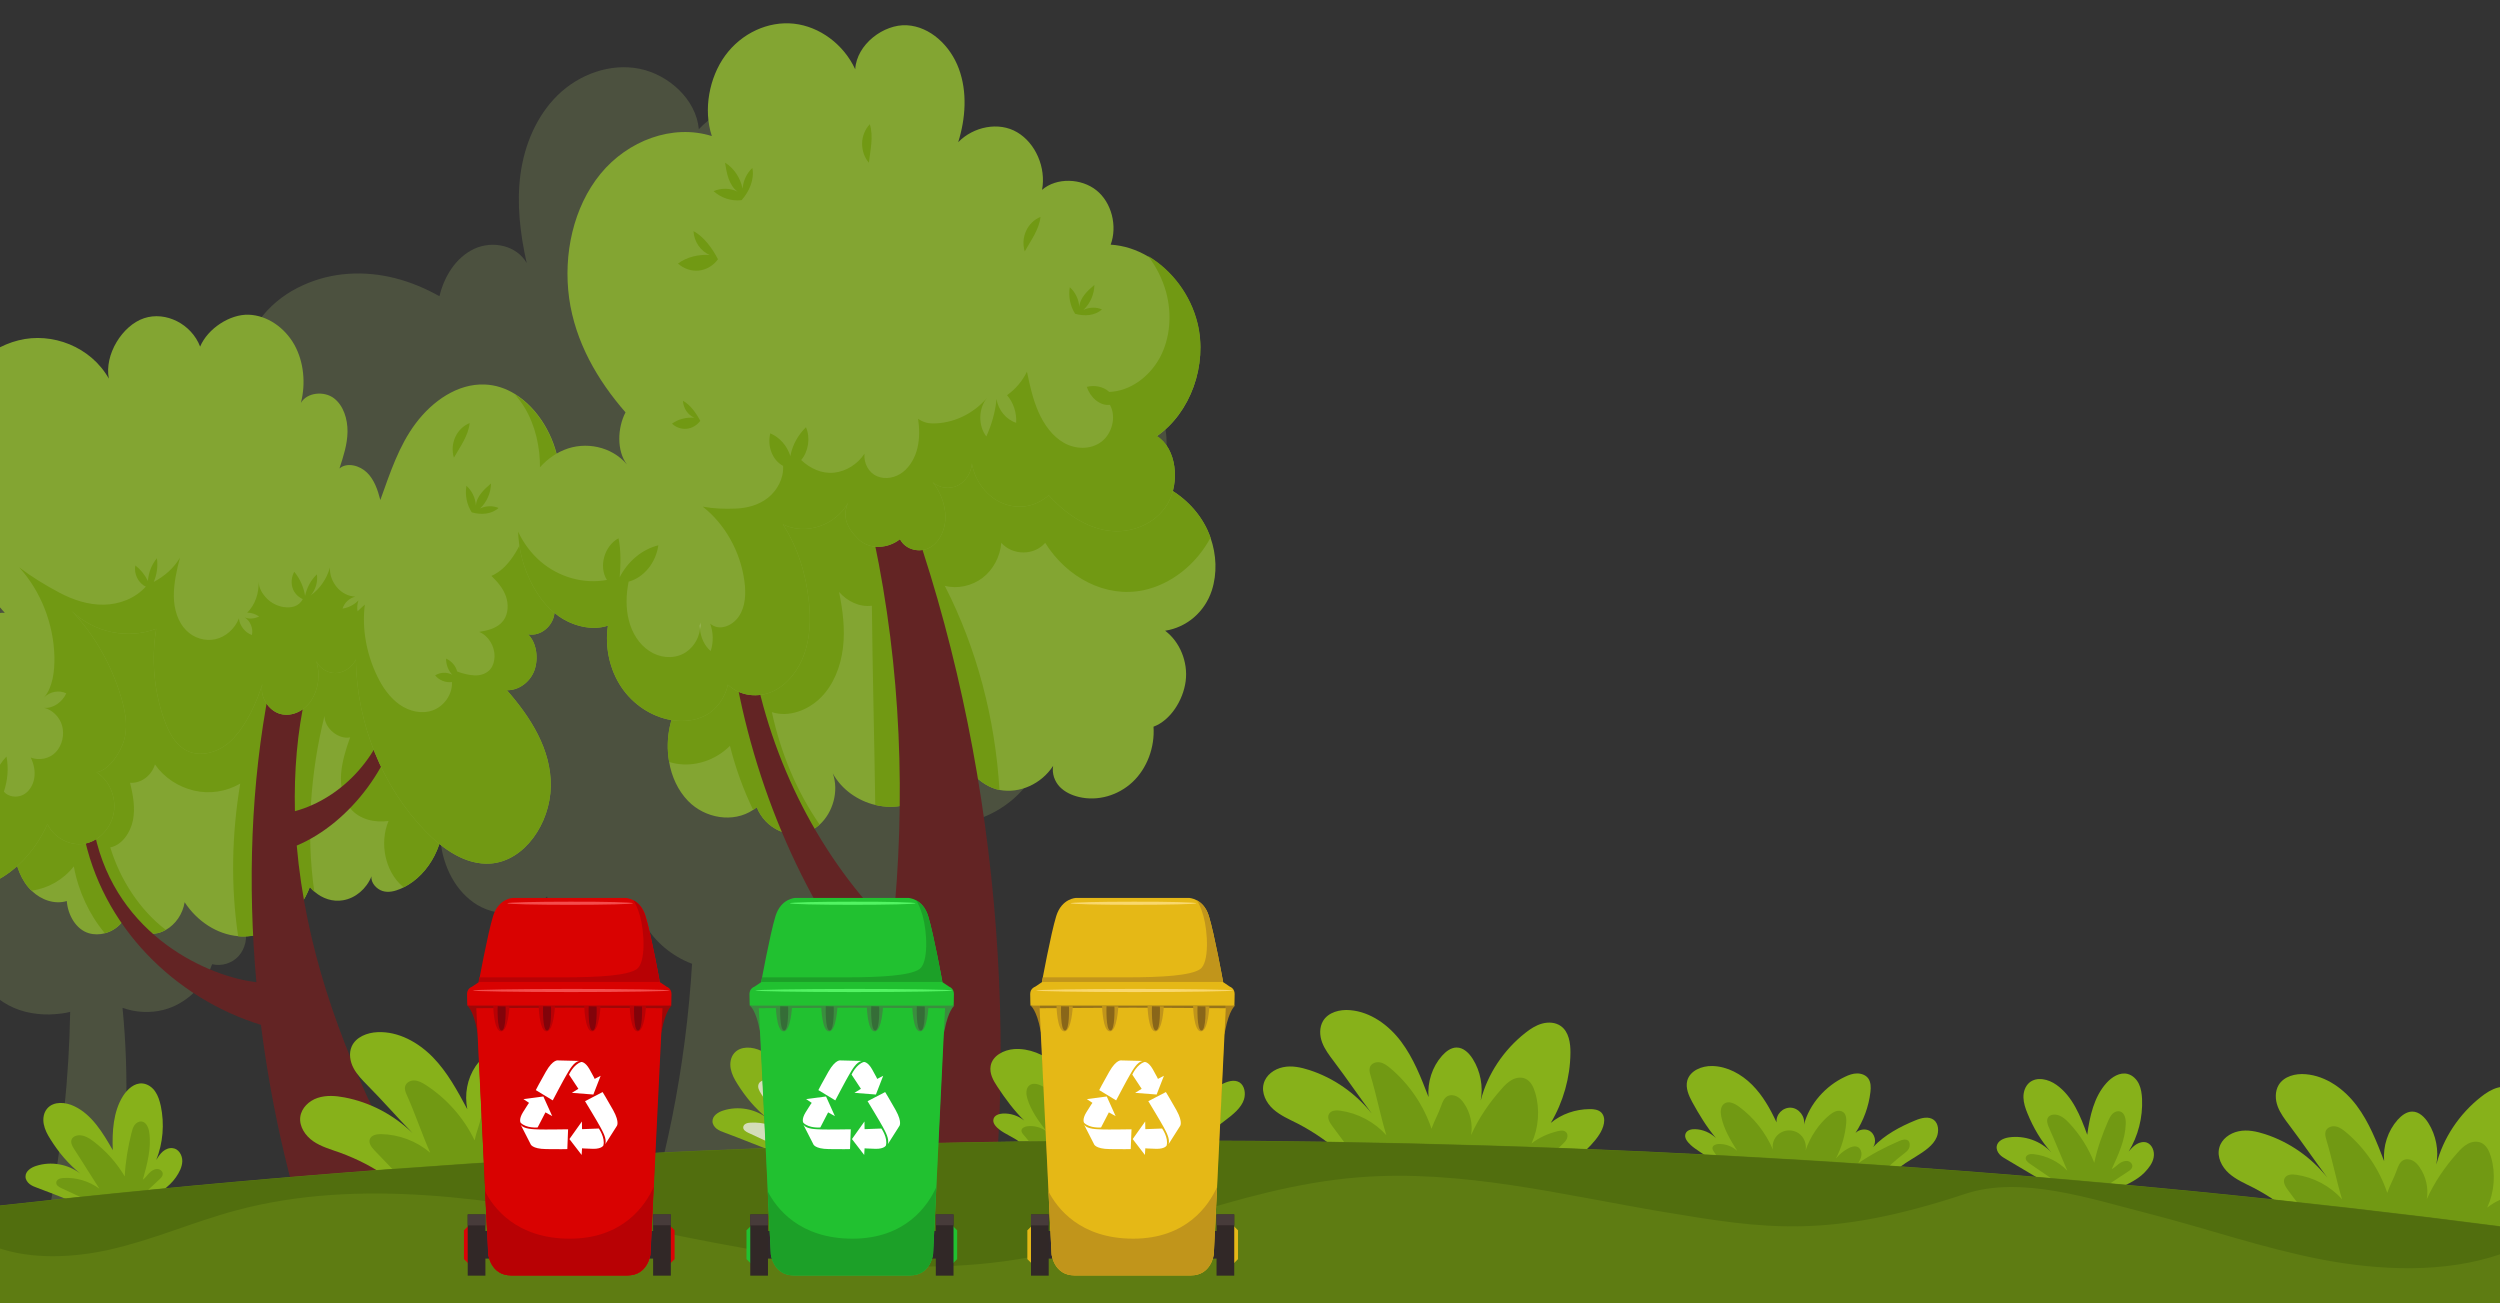 <?xml version="1.0" encoding="utf-8"?>
<!-- Generator: Adobe Illustrator 28.2.0, SVG Export Plug-In . SVG Version: 6.00 Build 0)  -->
<svg version="1.1" id="Layer_1" xmlns="http://www.w3.org/2000/svg" xmlns:xlink="http://www.w3.org/1999/xlink" x="0px" y="0px"
	 viewBox="0 0 1920 1000.9" style="enable-background:new 0 0 1920 1000.9;" xml:space="preserve">
<rect x="0" y="0" width="1920" height="1000.9" fill="#333333" stroke="none"/>
<style type="text/css">
	.st0{opacity:0.3;}
	.st1{fill:#86975C;}
	.st2{fill:#83A532;}
	.st3{fill:#719913;}
	.st4{fill:#632424;}
	.st5{fill:#D4DDBA;}
	.st6{fill:#87B11A;}
	.st7{fill:#5E7C12;}
	.st8{fill:#516E0E;}
	.st9{fill:#3A8E3E;}
	.st10{fill:#21C130;}
	.st11{fill:#30282B;}
	.st12{fill:#312827;}
	.st13{fill:#473B3A;}
	.st14{fill:#356D37;}
	.st15{fill:#1CA028;}
	.st16{fill:#53F463;}
	.st17{fill:#FFFFFF;}
	.st18{fill:#AD831A;}
	.st19{fill:#96731A;}
	.st20{fill:#E5B816;}
	.st21{fill:#C1951B;}
	.st22{fill:#896619;}
	.st23{fill:#F9D86E;}
	.st24{fill:#9E0707;}
	.st25{fill:#DA0306;}
	.st26{fill:#D90201;}
	.st27{fill:#B80104;}
	.st28{fill:#82030A;}
	.st29{fill:#F44D4D;}
</style>
<g class="st0">
	<path class="st1" d="M-211.2,553.4c-1.1,18.4,5.6,37.6,19.7,49.6c6.3,5.4,14.1,8.9,22.2,10.2c-1.5,10.6-0.5,21.5,3.4,31.5
		c1,2.5,2.1,4.8,3.3,7.1c8.4,14.9,23.2,25.5,40.1,29.6c0.9,16.2,10.9,31.6,25.3,39c14.4,7.4,33.1,7.7,46.9-0.9
		c6.1,10.1,21.2,15.4,32.3,11.3c-1.2,15.4,7.7,30.5,20.6,38.9c10.4,6.8,22.9,9.6,35.4,9.4c3-0.1,6.1-0.3,9.1-0.7
		c2.3-0.3,4.6-0.7,6.8-1.3c-0.9,50.6-6.2,101.1-15.7,150.8c16.6,1.7,33.4,4.2,49.9,6c9.9-52.5,11.2-106.3,6-159.9
		c10,3.6,21.1,4.2,31.4,1.6c17.3-4.4,31.6-18.3,37.4-35.1c7.3,1.8,15.4-0.7,20.4-6.3c5-5.6,7.2-14.4,4.5-21.4
		c14.7-6.5,26.1-19.8,30.7-35.1c1.3-4.2,2.1-8.6,2.3-13c0.4-9.5-1.8-19-6.2-27.5c3.6-4.2,6.4-9.2,8.3-14.7
		c24.2-8.2,42.1-32.5,42.7-58c0.2-10-2.2-20.2-6.6-29.6c-6.9-14.7-18.9-27.2-33.5-32.9c16.7-7.4,26.6-27.4,22.5-45.1
		c-4.1-17.7-21-31.6-39.2-30.9c10.7-25.5,2.3-57.7-19.5-74.7c-21.8-17-55.5-18.1-77.6-1.4c-11.9-7.2-29.4-3.2-36.6,8.7
		c-7-9.3-17.8-15.6-29.3-17.2c-11.6-1.5-22.2,1-31.4,8.1c-12.2-30.9-43.5-53.3-76.7-55.1c-33.2-1.8-66.7,17.2-82.1,46.6
		c-15.5,29.4-14.2,69.5,6.2,95.9c-11.9,0.4-23.9,2.3-34.6,7.6c-3.4,1.7-6.6,3.7-9.6,6.1c-6.3,5.1-11.4,11.8-13.9,19.5
		c-3.7,11.3-3.3,25,5.5,33C-202,517.5-210.1,535-211.2,553.4L-211.2,553.4z M147,578.9c2.5-0.7,4.8-1.5,6.8-2.6
		c-0.6,2.5-1,5-1.5,7.5C150.6,582.2,148.8,580.6,147,578.9L147,578.9z"/>
	<path class="st1" d="M280.4,514.3c-9.1-6.2-13.6-18.3-10.9-28.9c2.7-10.6,12.2-22.9,23.1-23.9c-33.5,2-65.9-17.1-85.5-44.3
		c-19.5-27.2-27.3-61.4-27.8-94.8c-0.5-28.4,4.6-58.3,22.7-80.2c8.2-10,18.8-17.8,30.6-23.1c10.9-5,22.8-8,34.8-8.8
		c24.9-1.7,48.3,5,70.1,17.2c3.6-15.2,12.6-29.8,26.7-36.4c14.1-6.6,32.6-2.6,40.3,10.9c-5-22.3-7.8-45.4-4.8-68
		c3-22.6,12.3-44.9,28.6-60.9c16.4-16,40.3-24.8,62.8-20.3c22.4,4.5,43.6,23.6,45.6,46.4c9.6-10,22.1-17.6,35.8-19.4
		c13.7-1.9,28.6,2.7,37.6,13.2c6.9,8.1,9.9,18.9,10.3,29.5c0.4,10.6-2,18.7-4.1,29.1c11.5-2.2,24,5.5,27.3,16.8
		c1.7,5.9,0.8,12.6-2,18.4c10.8-9.8,22.8-18.1,36.4-23.2c18.8-7,40.9-7.1,58.1,3.3c17.2,10.4,26.2,31.9,20.1,51
		c11.3-6.6,27.2-3.6,35.3,6.6c8.2,10.2,6.7,25.3-2.2,34.8c24.2-1.6,49.3,3.3,69.5,16.7c7.7,5.1,14.7,11.5,20.5,18.8
		c9.3,11.8,15.4,26,16.5,40.9c1.8,24.2-11.3,48.2-32.8,59.4c13.7,8,20.2,26.3,14.6,41.1c-5.6,14.8-19.9,23.6-35.4,20.5
		c7.8,34.4-7.6,72.9-37.1,92.6c-0.8,0.6-1.7,1-2.5,1.5c1.2,10.8,0.2,21.9-3.4,32.3c-2.1,6.2-5.2,12.1-9,17.4
		c-10.5,14.7-26.7,25.6-44.3,30.1c6.3,21.7-2.2,46.8-20.4,60.2c-18.2,13.4-44.7,15.1-63.6,2.7c-0.5,10.3-8.6,19.6-18.7,21.6
		c-9.6,1.9-19.6-2.3-24.3-10.8c-0.2-0.4-0.4-0.8-0.6-1.2c-2.5,5.9-5.9,11.5-10,16.4c10.7,96.7,7.4,195.2-9.3,289
		c-37.4-13.5-75.7-25.6-114.4-35.1c26.4-75,42.1-153.8,46.9-233.2c-15.3-5.8-28.7-16.8-36.6-31c-5.5,6.2-12.9,10.7-21,12.9
		c-7.2,2-14.9,2.2-22.1,0.4c-15.4-3.9-28.1-18.6-31.7-34c-12.6,14.9-36.7,16.6-53.5,6.5c-16.7-10.1-26.2-29.5-28.3-48.9
		c-0.1-0.7-0.1-1.3-0.1-2c-1.9-0.5-3.7-1.1-5.5-1.8c-12.5-4.9-23.1-15.6-31.5-26.1c-21.7,7.8-47.8,3.7-64.9-11.8
		c-17.1-15.5-23.5-42.3-13.8-63.1C232.5,520,258.6,506.9,280.4,514.3L280.4,514.3z"/>
</g>
<g>
	<path class="st2" d="M340,622.7c3,23.8-9.9,48.7-30,58.8c-0.9,0.4-1.7,0.8-2.6,1.2c-4.3,1.8-9.1,3-13.6,1.6
		c-4.5-1.4-9.2-6.3-8.5-11.3c-3.8,9.6-12.3,16.8-21.8,18.4c-7.9,1.4-15.9-1.3-22-6.6c-1.2-1.1-2.4-2.3-3.5-3.6
		c-7.4,20-25.5,35-45.3,37.6c-3.3,0.4-6.5,0.5-9.7,0.2c-16.3-1.4-31.6-11.4-41.2-26.1c-1.4,9-7,17.1-14.5,21.3
		c-1.4,0.8-2.9,1.5-4.4,2c-9.7,3.1-20.9-1.7-27.8-9.8c-3.5,5.2-8.8,8.9-14.6,10.4c-4,1-8.3,1.1-12.3-0.1
		c-9.8-2.9-16.1-13.9-16.9-24.7c-9.3,2.8-19.6-0.8-26.9-7.8c-0.9-0.9-1.9-1.8-2.7-2.8c-7.3-8.8-10.7-20.8-11.3-32.6
		c-0.6-11.8,1.5-23.6,3.8-35.1c2-10.1,4.3-20.3,9.4-28.9c5.1-8.7,13.6-15.7,23.1-15.9c-2.9-41.3-12.9-104.7,16.2-131.4
		c0.4-0.4,0.7-0.7,1.1-1c30.4-26.2,108.8-25.3,147.3-19.2c33.6,5.3,65.1,22.6,90.5,47.1c3.7,3.5,7.2,7.2,10.6,11.1
		c5,5.7,9.8,11.7,14.1,18c7.6,11.1,14.1,23.1,18.7,35.9c1.8,5,3.3,10.1,4.5,15.3C355.7,570.5,353.6,600,340,622.7z"/>
	<g>
		<path class="st3" d="M340,622.7c3,23.8-9.9,48.7-30,58.8c-0.3-0.2-0.5-0.4-0.8-0.7c-13.5-11.6-17.9-33.4-10.8-50.3
			c-10.6,1.5-22.3-1.1-29.4-9.7c-5.9-7.1-7.8-17.4-7-26.9c0.8-9.5,3.7-18.7,6.9-27.6c-8.8,1.8-19.6-6.8-19.7-16.4
			c-10.8,43.4-14.2,90.3-7.8,135c-1.2-1.1-2.4-2.3-3.5-3.6c-7.4,20-25.5,35-45.3,37.6c-3.3,0.4-6.5,0.5-9.7,0.2
			c-5.8-38.9-4.9-78.4,1.6-117.3c-10.7,6.2-23.5,8.2-35.4,5.4c-11.9-2.8-22.7-9.6-30.1-20.1c-2.6,8.6-10.6,14.6-19.1,14.1
			c2.3,9.4,4.1,19.3,2.2,28.8c-1.9,9.5-8.5,19.1-17.4,20.8c7.6,24.9,22.7,48.1,42.6,63.3c-1.4,0.8-2.9,1.5-4.4,2
			c-9.7,3.1-20.9-1.7-27.8-9.8c-3.5,5.2-8.8,8.9-14.6,10.4c-12-14.4-20.3-32.2-23.8-51.3c-8.1,10.3-20,17-32.4,18.6
			c-0.9-0.9-1.9-1.8-2.7-2.8c-7.3-8.8-10.7-20.8-11.3-32.6c-0.6-11.8,1.5-23.6,3.8-35.1c2-10.1,4.3-20.3,9.4-28.9
			c5.1-8.7,13.6-15.7,23.1-15.9c-2.9-41.3-12.9-104.7,16.2-131.4c80.1,2.9,160.1,11.9,239,26.9c3.6,0.7,7.2,1.3,10.8,2.1
			c4.6,9,9.3,18,13.9,27c6.2,12,12.4,24,18.7,35.9c1.8,5,3.3,10.1,4.5,15.3C355.7,570.5,353.6,600,340,622.7z"/>
	</g>
	<path class="st4" d="M347.1,966.8c-37.4-65.7-73.5-132.9-96.5-205.8c-11.3-35.9-19.4-73.6-22.7-111.6
		c41.1-17.3,76.7-64.4,81.3-111.3c-2.5-0.3-5.3-0.4-7.8-0.7c-6.7,41-37.6,75.4-74.9,85.6c-0.7-30.4,1.7-60.7,8.4-90.1
		c-9.4-1-18.8-2-28.2-3.1c-14,72.1-16.6,148.6-9.8,224.5c-35.9-4-107.4-34.9-124.2-114.1c-2.7,0-6-1.1-8.7-1.1
		c13.9,72.5,70.4,127.6,136.4,148c8.5,67.4,24.3,133.6,46.2,195C280.9,980.1,313.6,975.9,347.1,966.8L347.1,966.8z"/>
	<path class="st2" d="M425.9,470.1c-0.6,10.5-10.8,19-20.4,17c6.7,6.5,8.2,18.7,4.9,27.8c-3.3,9-12.1,15.4-21.1,15.2
		c18.1,20.6,34.2,45.6,33.7,73.9c-0.5,28.4-20.1,57.3-46.3,59.2c-18.9,1.3-36.3-10.8-50-24.9c-33-34-52.7-82.5-53.4-131.8
		c-2.7,5.9-9.4,10.3-15.5,10.4c-6.1,0.2-12.1-3.5-15-9.2c3.4,9.5,1.9,20.9-3.2,29.4c-5.1,8.5-15.2,13.7-24.3,11.2
		c-9.1-2.5-16-13.2-13.8-23c-4.5,14.5-11.8,30.2-21.7,41.2c-9.8,11-26.3,16.6-38.5,8.8c-7.6-4.9-12.1-13.9-15.3-22.9
		c-7.8-22-9.9-46.3-6-69.5c-21.8,8.3-47.8,3-64.9-13.7c17.2,18,30.2,40.8,37.7,65.5c3.1,10.1,5.3,21,3.1,31.4
		c-2.2,10.4-12,25.7-21.8,27c9.8,6,15.3,19,13.3,31c-2,11.9-11.5,22-22.6,23.9c-11.1,1.9-23-4.4-28.4-15
		c-9.2,20.5-25.5,38.4-45.4,46.1c-19.9,7.6-43.3,5.2-60.6-7.9c-12.6-9.5-21.4-24.6-24-40.7c-1-6.2-1.1-12.5-0.2-18.7
		c3.4-22.5,21.1-42.1,42.1-44.7c-12.4-6.8-19.2-21.3-19.4-36.3c-0.2-15,7.9-29.8,20.2-37c12.2-7.1,28.2-6.3,39.7,2.1
		c-3.1-5.4-3.3-12.1-0.1-17.5c3.1-5.4,9.3-8.4,15-7.7c-18.3-20.8-36.5-41.8-45.3-69c-8.8-27.1-10.3-57.5-0.8-84.4
		c9.4-26.8,30.6-49.4,56.5-55.9c25.9-6.6,55.7,4.9,69.5,29.4c-3.6-18.4,10.3-40.8,27-46.4c16.7-5.6,36.5,4.5,43.1,21.8
		c5.9-14,23-25,37.3-24.5c14.3,0.5,27.7,9.9,35.1,23.1c7.3,13.2,8.8,29.8,5,44.6c4.8-8.2,17.9-9.2,25.3-3.6
		c7.4,5.6,10.6,16,10.5,25.7c-0.1,9.8-3.2,19.1-6.2,28.3c5.8-5,15.6-2.3,21.1,3.1c5.6,5.4,8.3,13.3,10.3,21.1
		c7.5-20.8,14.2-41.6,27.2-58.9c13-17.3,32.3-30.6,52.9-29.8c8.3,0.3,16.2,2.9,23.3,7.3c17.7,10.9,30.6,32.4,33.8,54.7
		c4.5,31.3-6,62.8-20,90.6C419.2,447.1,426.4,459.7,425.9,470.1z"/>
	<g>
		<path class="st3" d="M425.9,470.1c-0.6,10.5-10.8,19-20.4,17c6.7,6.5,8.2,18.7,4.9,27.8c-3.3,9-12.1,15.4-21.1,15.2
			c18.1,20.6,34.2,45.6,33.7,73.9c-0.5,28.4-20.1,57.3-46.3,59.2c-18.9,1.3-36.3-10.8-50-24.9c-33-34-52.7-82.5-53.4-131.8
			c-2.7,5.9-9.4,10.3-15.5,10.4c-6.1,0.2-12.1-3.5-15-9.2c3.4,9.5,1.9,20.9-3.2,29.4c-5.1,8.5-15.2,13.7-24.3,11.2
			c-9.1-2.5-16-13.2-13.8-23c-4.5,14.5-11.8,30.2-21.7,41.2c-9.8,11-26.3,16.6-38.5,8.8c-7.6-4.9-12.1-13.9-15.3-22.9
			c-7.8-22-9.9-46.3-6-69.5c-21.8,8.3-47.8,3-64.9-13.7c17.2,18,30.2,40.8,37.7,65.5c3.1,10.1,5.3,21,3.1,31.4
			c-2.2,10.4-12,25.7-21.8,27c9.8,6,15.3,19,13.3,31c-2,11.9-11.5,22-22.6,23.9c-11.1,1.9-23-4.4-28.4-15
			c-9.2,20.5-25.5,38.4-45.4,46.1c-19.9,7.6-43.3,5.2-60.6-7.9c-12.6-9.5-21.4-24.6-24-40.7c1.6,3.2,3.6,6.2,6,8.6
			c8.4,8.4,20.4,11.6,31.8,11.3c9.7-0.2,19.5-2.8,27.7-8.4c8.2-5.6,14.7-14.4,17-24.6c-10-2.8-17.2-14.5-15.5-25.5
			c9.2,1.4,17.2,8.6,19.9,18.3c0.1-10.9,4.4-21.7,11.7-29.2c1.7,9.2,0.9,18.1-2,27c3.4,4.1,9.9,4.8,14.6,2.5
			c4.7-2.3,7.8-7.4,8.7-12.8c0.9-5.4-0.3-11.1-2.7-15.9c6.5,2.5,14.4,1,19.3-4.2c4.9-5.2,6.8-13.5,4.7-20.6
			c-2-6.6-7.4-11.8-13.7-13.4c6.8,0.7,14-4.4,17-11.1c-5.5-2.7-12.6-1.4-17,3.1c6.7-7.8,8.1-20.5,7.9-31.1
			c-0.6-25.5-10.5-50.6-27.1-68.8c9.7,7.4,20.1,13.7,30.8,19.4c10.7,5.7,22.4,9.5,34.2,9.3c11.9-0.2,24-4.7,32.3-13.9
			c-5.6-2.4-9.5-10-8-16.2c4,3.1,7.3,7.2,9.6,11.9c0.5-6.6,2.9-12.6,6.9-17.5c0.9,6.2,0,12.5-2.4,18.2c8.1-4.3,15.3-10.4,20.1-18.6
			c-2.5,9.2-4.8,20.1-4.7,29.7c0.1,9.6,3,19.6,9.5,26.1c5.9,6,14.6,8.6,22.5,6.8c7.9-1.8,14.9-8,18-16c0.5,5.7,4.9,11.1,10,12.8
			c1.1-5.2-1.3-10.9-5.6-13.6c3.5,1.6,7.6,1,11.1-0.6c-2.7-1.9-6-3.1-9.2-2.9c6.1-6,9.2-15,8.8-23.9c0.2,5.1,3,9.6,6.5,13.1
			c3.5,3.5,8,5.6,12.6,6.4c2.8,0.4,5.7,0.4,8.4-0.5c2.7-0.9,5.1-2.9,6.4-5.6c-3.6-1.6-6.7-4.8-7.9-8.8c-1.2-4-0.6-8.6,1.4-12.2
			c4.3,5.3,7.2,11.6,8.3,18.5c1.4-6.4,4.5-12.2,9.1-16.5c0.8,5.8-1,11.8-4.7,16.1c7-5,12.3-12.7,14.7-21.4
			c-0.3,5.7,1.9,11.2,5.5,15.4c3.6,4.2,8.7,6.8,14,7c-4.5,1.2-8.3,4.4-9.8,9.2c4.5-0.7,8.9-2.9,12.2-6.3c-0.9,2.7-1.2,5.6-0.7,8.4
			c1.8-1.8,3.8-3.5,5.6-5.2c-2.4,18.8,1.4,38.4,9.6,55.2c4.1,8.5,9.7,16.4,17.2,21.7c7.5,5.2,17,7.4,25.5,4.3
			c8.4-3.1,15.1-12.1,14.6-21.7c-4.5,0.7-9.9-1.3-12.9-5.1c3.9-2.5,9-2.7,13.1-0.5c-3-3.3-4.8-7.8-4.7-12.4c4,1.8,7.3,5.3,8.5,9.9
			c4.2,1.6,8.9,2.8,13.4,3c4.5,0.2,9.3-1.3,12.2-4.9c2.1-2.6,3-6.1,3.1-9.5c0.2-8.1-4.7-16.1-11.8-19c6.8-1.1,14.3-2.9,18.6-8.7
			c3.8-5.1,4.1-12.6,1.9-18.8c-2.2-6.1-6.5-11.1-11.1-15.5c13.2-5.7,21.2-21,27-35.1c6.1-15,10.1-31.1,10.3-47.4
			c0.2-16.3-3.5-32.9-11.7-46.6c-2.2-3.7-4.8-7.2-7.7-10.4c17.7,10.9,30.6,32.4,33.8,54.7c4.5,31.3-6,62.8-20,90.6
			C419.2,447.1,426.4,459.7,425.9,470.1z"/>
	</g>
	<g>
		<path class="st3" d="M362.3,393.5c-3.8-5.9-5.3-13.4-4.1-20.4c4.2,3.7,7,9.4,7.3,15.2c0.2-3.7,1.9-6.8,4.1-9.6
			c2.2-2.8,4.8-5.1,7.5-7.4c-0.1,7.3-3.3,14.4-8.4,19.2c4.5-2.1,9.6-2.3,14.2-0.4C377.5,395.1,369.2,395.5,362.3,393.5L362.3,393.5z
			"/>
	</g>
	<g>
		<path class="st3" d="M348.6,351.5c-1.6-5.2-1.2-11,1.1-15.9c2.2-4.9,6.3-8.8,11-10.7C359.7,334.7,353.3,343.2,348.6,351.5z"/>
	</g>
	<path class="st2" d="M930.7,453.4c-5.5,16.9-19.6,28.5-35.9,31c11.3,8.4,17.7,24,15.8,38.7c-1.9,14.7-11.7,30.2-24.7,35
		c1.1,15.8-5,32.1-16.1,42.5c-11.1,10.4-26.8,14.9-41.1,11.5c-5.5-1.3-10.8-3.7-14.8-7.8c-4-4.2-6.1-10.2-5.1-16.1
		c-9,13.9-25.7,21.4-41.1,18.5c0,0-0.1,0-0.1,0c-15.4-2.9-30.1-20-34.1-36.3c-1.7,22.5-18,42.9-38.5,47.9
		c-7.4,1.8-15.2,1.7-22.8-0.1c-13.4-3.2-25.8-11.8-32.6-24.2c4.8,13.6,0.1,30-10.1,39.3c-2.4,2.1-5,3.9-7.9,5.1
		c-15.4,6.7-33.9-2-40.4-18.4c-0.9,0.7-1.8,1.4-2.8,2c-15.2,10.2-36.9,6.6-50-6.9c-7.7-8-12.6-18.6-14.5-29.9
		c-1.6-9.1-1.4-18.6,0.6-27.6c4.5-20.2,17-37.5,32.3-50.1c11.2-74.5,74.5-147.6,140.2-173.7c65.6-26.1,132.9,11.6,199.1,36.1
		c15.7,5.8,29.9,16.9,38.6,32.1c2,3.5,3.7,7.2,5,11C934.2,425.9,934.9,440.3,930.7,453.4z"/>
	<g>
		<path class="st3" d="M929.7,412.9c-10.9,20.4-30,35.8-51.5,40.4c-29.2,6.1-58.9-9.8-75.5-36.4c-8.5,9.9-25,9.8-33.7,0
			c-0.9,10.7-6.3,20.7-14.4,26.9c-8.1,6.2-19.4,8.7-29,6.1c24.6,48.1,38.7,102,42,156.8c-15.4-2.9-30.1-20-34.1-36.3
			c-1.7,22.5-18,42.9-38.5,47.9c-7.4,1.8-15.2,1.7-22.8-0.1c-0.7-51-2.1-102-2.6-153c-9.4,1.2-18.7-3.2-25.2-10.6
			c2.9,14.1,4.7,28.6,3,42.9c-1.7,14.3-7.2,28.4-17,38.2c-9.8,9.8-24.8,15.5-37.6,11.2c6.7,31,19,60.9,36.7,86.4
			c-2.4,2.1-5,3.9-7.9,5.1c-15.4,6.7-33.9-2-40.4-18.4c-0.9,0.7-1.8,1.4-2.8,2c-7.5-15.6-13.5-32.1-17.8-49.2
			c-9.5,9.5-22.5,14.7-35.4,14.3c-3.8-0.1-7.6-0.8-11.3-1.9c-1.6-9.1-1.4-18.6,0.6-27.6c4.5-20.2,17-37.5,32.3-50.1
			c11.2-74.5,74.5-147.6,140.2-173.7c65.6-26.1,132.9,11.6,199.1,36.1c15.7,5.8,29.9,16.9,38.6,32.1
			C926.7,405.4,928.3,409.1,929.7,412.9z"/>
	</g>
	<path class="st4" d="M702.8,405.2c-10.5,3.2-21,6.4-31.5,9.7c20.6,97.8,24.7,199.4,14.1,299.4c-55.2-54.7-93.4-129.1-107.5-208.8
		c-5-0.8-10.3,0.2-14.8,2.7c15.3,95.1,55.1,188.3,115,260.1c-13.8,85.6-38.5,169.1-73.3,247.1c48.4,4.3,95.2,6.6,143.6,10.9
		C787.2,825,768.7,598.1,702.8,405.2L702.8,405.2z"/>
	<path class="st2" d="M896.8,386.8c-9.4,16-28.7,23.3-46.1,20.7c-17.4-2.6-33-13.6-45.3-27.1c-10.2,8.8-22.7,11.1-34.9,6.3
		c-12.2-4.8-21.7-16.9-24.1-30.7c-0.4,7.2-5,14.1-11.1,17c-6.1,2.9-13.7,1.9-18.9-2.6c5.7,7.2,9.4,16.6,9.7,26.1
		c0.2,9.5-4,19.4-11.8,23.9c-7.8,4.5-18.8,2-23.1-6.3c-9.3,7.3-23.1,8.3-31.8,0.1c-8.6-8.2-13.2-17.6-7.8-28.5
		c-9.8,17.9-32.8,25.7-50.3,17c11.4,17.8,17.8,38.4,20,59.9c1.4,13.3,0.8,26.9-3.5,39.4c-4.3,12.4-12.8,23.6-24.1,28.9
		c-11.3,5.3-25.5,3.8-34.7-5.1c-1.8,9.6-8.7,19.2-16.9,23.5c-8.1,4.4-17.7,5.2-26.6,3.7c-15.2-2.6-29.3-11.9-38.3-25.3
		c-9-13.4-12.8-30.8-10.3-47.2c-12.2,4.1-27,0.3-37.7-7.2c-10.7-7.5-18.6-19.1-23.9-31.6c-4.4-10.4-7-21.9-7.4-33.4
		c-0.2-7.4,0.5-14.7,2.3-21.8c4.6-18.2,16.8-34.4,33.1-41c16.3-6.7,36.4-2.7,48.2,11.2c-8-10.4-7.3-28.2-1.1-40
		c-21.6-24.8-38.6-54.1-43.3-87.7c-4.6-33.7,3.2-69.9,24.1-95.5c20.9-25.5,55.2-38.5,85.5-29c-6.7-20.2-2-45.1,10.3-61.9
		C569.5,25.5,590,16,609.8,18.2c19.7,2.2,38.1,15.8,47,35c1.1-19.2,22-34.8,39.7-33.8c17.8,1,33.3,15.5,39.9,33.4
		c6.6,17.8,5.2,38.2-0.5,56.4c11.7-12,31.2-16,45.3-7.6c14.1,8.3,22.3,27.1,19.1,44.2c11.2-9.7,30.3-8.9,41.8,0.4
		c11.6,9.3,16.2,27.3,10.9,41.7c10,0.6,19.8,3.8,28.6,9c18.3,10.7,32.7,29.8,38,51.4c7.9,32.1-5.3,68.9-31.2,86.8
		C903.8,344.3,906.2,370.8,896.8,386.8z"/>
	<g>
		<path class="st5" d="M537.6,483.2c-0.2-1.7-0.1-3.4,0.1-5C537.8,479.9,537.8,481.6,537.6,483.2z"/>
	</g>
	<g>
		<path class="st3" d="M896.8,386.8c-9.4,16-28.7,23.3-46.1,20.7c-17.4-2.6-33-13.6-45.3-27.1c-10.2,8.8-22.7,11.1-34.9,6.3
			c-12.2-4.8-21.7-16.9-24.1-30.7c-0.4,7.2-5,14.1-11.1,17c-6.1,2.9-13.7,1.9-18.9-2.6c5.7,7.2,9.4,16.6,9.7,26.1
			c0.2,9.5-4,19.4-11.8,23.9c-7.8,4.5-18.8,2-23.1-6.3c-9.3,7.3-23.1,8.3-31.8,0.1c-8.6-8.2-13.2-17.6-7.8-28.5
			c-9.8,17.9-32.8,25.7-50.3,17c11.4,17.8,17.8,38.4,20,59.9c1.4,13.3,0.8,26.9-3.5,39.4c-4.3,12.4-12.8,23.6-24.1,28.9
			c-11.3,5.3-25.5,3.8-34.7-5.1c-1.8,9.6-8.7,19.2-16.9,23.5c-8.1,4.4-17.7,5.2-26.6,3.7c-15.2-2.6-29.3-11.9-38.3-25.3
			c-9-13.4-12.8-30.8-10.3-47.2c-12.2,4.1-27,0.3-37.7-7.2c-10.7-7.5-18.6-19.1-23.9-31.6c-4.4-10.4-7-21.9-7.4-33.4
			c4.1,8.7,9.9,16.5,17,22.7c14.2,12.3,33.3,17.7,51.2,14.4c-6.6-10.6-1.7-26.3,8.9-32c2,8.9,1.7,20.9,0.9,30
			c6.2-12.2,17.1-21.5,29.7-24.6c-1.8,13.1-10.9,24.7-22.8,27.9c-2,9.6-2.3,20.5,0.2,29.9c2.4,9.5,7.8,18.2,15.6,23.3
			c7.7,5.2,17.8,6.4,26.1,2.2c6.8-3.5,11.9-10.8,12.9-18.8c0.6,6.4,3.5,12.7,8.2,16.7c2.3-6.8,2-14.4-0.4-21.1c6.7,6,17,2,22.1-5.6
			c5.1-7.6,5.5-17.7,4.2-27c-3-22.6-14.9-43.8-32-57.2c8.8,1.6,16.2,1.8,25,1.5c8.9-0.3,17.9-2.6,25.1-8.3
			c7.2-5.7,12.2-15,11.6-24.5c-8.3-4.4-12.3-15.3-9.8-25c7.2,3.1,12.9,9.5,15.4,17.5c1.6-8.7,5.9-16.2,12-22.2
			c3.5,8.2,1.9,18.6-3.7,25.2c6.9,6.6,16.1,10.7,25.3,9.7c9.2-1,17.9-6.4,23.3-14.5c-0.6,7.5,3.3,14.6,9.8,17.3
			c6.5,2.7,14.2,1.1,19.8-3.3c5.6-4.4,9.4-11.3,11.1-18.5c1.7-7.3,1.6-15,0.5-22.4c3.3,2.4,7.1,3.6,11.1,3.6
			c15.7,0.1,31.2-7.2,41.8-19.6c-6.6,8.1-6.9,21.3-0.5,29.6c4-8.9,7-18.9,7.8-28.8c1.3,8.5,7.5,15.9,15.1,18.3
			c0.5-7.7-2.1-15.6-7-21.2c6.4-4.5,11.8-10.8,15.3-18.1c2.2,10.6,4.5,21.1,8.8,30.9c4.3,9.8,10.8,18.8,19.6,23.8
			c8.9,5,20.3,5.4,28.6-0.7c8.3-6.1,11.9-19.3,6.7-28.5c-7.7,1-15.2-5.8-17.7-13.8c5.8-1.5,12.7-0.3,17.2,3.9
			c16-0.6,30.8-11.5,38.9-26.4c8-14.9,9.3-33.5,4.8-50.1c-2.8-10.2-7.6-19.7-13.9-27.9c18.3,10.7,32.7,29.8,38,51.4
			c7.9,32.1-5.3,68.9-31.2,86.8C903.8,344.3,906.2,370.8,896.8,386.8z"/>
	</g>
	<g>
		<path class="st3" d="M551.4,199.1c-3.5,4.9-9,8.1-14.7,8.7c-5.7,0.6-11.6-1.4-16-5.4c7-5.2,15.9-7.1,24.4-6.6
			c-7-2.8-12.1-10.3-12.5-18.3C540.4,181.6,547.1,190.7,551.4,199.1L551.4,199.1z"/>
	</g>
	<g>
		<path class="st3" d="M537.8,323.2c-2.5,3.4-6.3,5.7-10.4,6.1c-4,0.4-8.2-1-11.3-3.9c4.9-3.7,11.3-5,17.2-4.6c-5-2-8.5-7.3-8.8-13
			C530.1,310.8,534.7,317.3,537.8,323.2L537.8,323.2z"/>
	</g>
	<g>
		<path class="st3" d="M569.6,153.7c-7.7,1-15.7-1.6-21.6-6.9c5.9-2.5,12.7-2.5,18.5,0.4c-3.3-2.3-5.4-5.9-6.9-9.9
			c-1.4-3.9-2.1-8.2-2.8-12.4c6.9,4.2,11.8,11.7,13.5,20c0.5-6.1,3.2-11.9,7.5-15.9C579.6,137.9,575.3,147.2,569.6,153.7
			L569.6,153.7z"/>
	</g>
	<g>
		<path class="st3" d="M825.7,241c-3.8-5.9-5.3-13.4-4.1-20.4c4.2,3.7,7,9.4,7.3,15.2c0.2-3.6,1.9-6.8,4.1-9.6
			c2.2-2.8,4.8-5.1,7.5-7.4c-0.1,7.3-3.3,14.4-8.4,19.2c4.5-2.1,9.6-2.3,14.2-0.4C840.9,242.6,832.7,243,825.7,241L825.7,241z"/>
	</g>
	<g>
		<path class="st3" d="M667.3,125c-3.4-4-5.3-9.5-5.2-15c0.1-5.4,2.3-10.8,5.9-14.6C671,104.7,668.4,115.3,667.3,125L667.3,125z"/>
	</g>
	<g>
		<path class="st3" d="M787,193.1c-1.6-5.2-1.2-11,1.1-15.9s6.3-8.8,11-10.6C798.1,176.2,791.7,184.7,787,193.1z"/>
	</g>
</g>
<g>
	<g>
		<g>
			<path class="st6" d="M494.6,863.9c-5.9,12.3-18,23.7-28.7,32.1c-5.3-0.1-10.6-0.2-15.9-0.2c-47.5-0.3-95,2.6-142.2,8.5
				c-3,0.4-5.9,0.7-8.9,1.1c-11-8.6-24.8-15.4-37.9-20.2c-7-2.5-14.3-4.5-20.4-8.7c-6.1-4.2-10.9-11.3-10-18.7
				c0.9-6.9,6.7-12.4,13.3-14.6c6.6-2.2,13.8-1.7,20.6-0.4c19.6,3.7,38,13.4,52.3,27.4c-11.7-12-22.7-24.7-34.5-36.6
				c-4-4.1-8.1-8.2-10.8-13.3c-2.7-5.1-3.7-11.4-1.4-16.6c3.2-7.3,11.9-10.7,19.9-11c16-0.7,31.2,7.8,42.4,19.2
				c11.2,11.5,18.9,25.8,26.5,40c-2.3-11.4-0.1-23.5,6.4-33.1c2.5-3.7,6-7.2,10.5-7.8c5.3-0.7,10.2,3.1,13.6,7.2
				c7.1,8.6,10.9,20,10.2,31.2c2.6-21.2,12.8-41.3,27.8-56.5c3.5-3.6,7.4-6.9,12.1-8.9c4.6-1.9,10.1-2.3,14.6,0.1
				c6.8,3.6,9.2,12.2,10,19.8c2.2,18.9-0.7,38.4-8.3,55.9c7.4-8,17.7-13,28.5-14.5c3.3-0.5,7-0.5,9.6,1.5
				C498.8,850.7,497.2,858.4,494.6,863.9z"/>
			<g>
				<path class="st3" d="M470.1,870.2c-0.5,1.8-1.8,3.4-3,4.9c-5.7,6.9-11.4,13.8-17.2,20.8c-47.5-0.3-95,2.6-142.2,8.5
					c-6.7-6.9-13.3-13.9-20-20.8c-2.4-2.5-4.9-5.8-3.6-8.9c1.2-3,5.2-3.7,8.4-3.7c13.8,0.2,27.4,5.3,37.9,14.3
					c-6.5-14.7-11.4-29.7-18-44.4c-0.9-2-1.8-4.2-1.3-6.4c0.7-3.1,4.1-4.9,7.2-4.7c3.1,0.1,6,1.8,8.6,3.4
					c16.1,10.4,29.3,25.3,37.6,42.6c1.3-6.4,3.9-12.2,5.2-18.6c0.6-3,1.4-6.2,3.9-8c2.1-1.5,4.9-1.6,7.3-0.7
					c2.4,0.9,4.4,2.6,6.1,4.5c5.8,6.4,9,15.1,8.7,23.8c4.2-13.7,10.9-26.8,19-38.6c2-3,4.2-5.9,7.1-8c2.9-2.1,6.7-3.2,10.2-2.2
					c4.5,1.3,7.3,5.7,9.1,10c5.3,12.3,6,26.5,2,39.3c5.4-5.5,12-9.4,19.2-12.1c2-0.8,4.4-1.4,6.2-0.1
					C470.3,866.1,470.7,868.4,470.1,870.2z"/>
			</g>
		</g>
		<g>
			<path class="st6" d="M1228.2,871.4c-7.3,11.3-20.6,21-32.1,27.9c-5.2-0.8-10.4-1.5-15.5-2.2c-46.6-6.2-93.5-9.4-140.4-9.5
				c-2.9,0-5.9,0-8.8,0c-9.8-9.8-22.4-18.2-34.6-24.6c-6.5-3.3-13.4-6.2-18.9-11.1c-5.5-4.9-9.3-12.5-7.4-19.6
				c1.7-6.7,8.1-11.3,14.9-12.7c6.7-1.4,13.7,0.1,20.2,2.2c18.8,6.1,35.6,17.9,47.9,33.4c-9.9-13.2-19.2-27-29.2-40.2
				c-3.4-4.5-6.9-9.1-8.9-14.4c-2-5.3-2.2-11.6,0.7-16.5c4.1-6.8,13-9,20.8-8.3c15.7,1.3,29.7,11.5,39.2,24.2
				c9.5,12.7,15.3,27.7,21,42.5c-0.9-11.5,2.8-23.1,10.4-31.7c3-3.3,6.8-6.3,11.2-6.3c5.3,0,9.6,4.3,12.4,8.8
				c5.9,9.4,8.1,21,6.1,31.9c5.2-20.4,17.7-38.9,34.2-51.9c3.9-3.1,8.2-5.9,13-7.2c4.8-1.3,10.2-1,14.3,1.9
				c6.2,4.4,7.5,13.1,7.4,20.7c-0.2,18.8-5.5,37.6-15.1,53.7c8.3-6.9,19-10.5,29.7-10.6c3.3-0.1,6.9,0.4,9.2,2.7
				C1234,859,1231.5,866.4,1228.2,871.4L1228.2,871.4z"/>
			<g>
				<path class="st3" d="M1203.4,874.5c-0.8,1.8-2.2,3.1-3.5,4.4c-6.5,6.1-12.9,12.1-19.4,18.2c-46.6-6.2-93.5-9.4-140.4-9.5
					c-5.7-7.6-11.3-15.3-17-22.9c-2-2.7-4.1-6.3-2.4-9.2c1.6-2.8,5.5-3,8.7-2.5c13.5,1.9,26.2,8.7,35.3,18.8
					c-4.6-15.2-7.5-30.6-12.1-45.8c-0.6-2.1-1.2-4.3-0.5-6.4c1-2.9,4.6-4.3,7.7-3.7c3,0.5,5.6,2.5,8,4.5
					c14.5,12.2,25.6,28.5,31.6,46.5c2.1-6.1,5.3-11.5,7.4-17.6c1-2.9,2.2-5.9,4.8-7.4c2.2-1.2,5-1,7.3,0.2c2.3,1.2,4,3.1,5.4,5.2
					c4.9,7,6.9,16,5.5,24.4c5.8-12.9,14-24.9,23.4-35.4c2.3-2.7,4.9-5.3,8-7c3.1-1.7,7-2.3,10.2-0.9c4.2,1.8,6.4,6.5,7.7,11
					c3.7,12.7,2.6,26.8-2.9,38.8c6-4.7,12.9-7.7,20.3-9.5c2.1-0.5,4.5-0.8,6.1,0.7C1204,870.5,1204.1,872.8,1203.4,874.5
					L1203.4,874.5z"/>
			</g>
		</g>
		<g>
			<path class="st6" d="M1962.1,920.6c-7.3,11.3-20.6,21-32.1,27.9c-5.2-0.8-10.4-1.5-15.5-2.2c-46.6-6.2-93.5-9.4-140.4-9.5
				c-2.9,0-5.9,0-8.8,0c-9.8-9.8-22.4-18.2-34.6-24.6c-6.5-3.3-13.4-6.2-18.9-11.1c-5.5-4.9-9.3-12.5-7.4-19.6
				c1.7-6.7,8.1-11.3,14.9-12.7c6.7-1.4,13.7,0.1,20.2,2.2c18.8,6.1,35.6,17.9,47.9,33.4c-9.9-13.2-19.2-27-29.2-40.2
				c-3.4-4.5-6.9-9.1-8.9-14.4c-2-5.3-2.2-11.6,0.7-16.5c4.1-6.8,13-9,20.8-8.3c15.7,1.3,29.7,11.5,39.2,24.2
				c9.5,12.7,15.3,27.7,21,42.5c-0.9-11.5,2.8-23.1,10.4-31.7c3-3.3,6.8-6.3,11.2-6.3c5.3,0,9.6,4.3,12.4,8.8
				c5.9,9.4,8.1,21,6.1,31.9c5.2-20.4,17.7-38.9,34.2-51.9c3.9-3.1,8.2-5.9,13-7.2c4.8-1.3,10.2-1,14.3,1.9
				c6.2,4.4,7.5,13.1,7.4,20.7c-0.2,18.8-5.5,37.6-15.1,53.7c8.3-6.9,19-10.5,29.7-10.6c3.3-0.1,6.9,0.4,9.2,2.7
				C1967.9,908.1,1965.4,915.5,1962.1,920.6L1962.1,920.6z"/>
			<g>
				<path class="st3" d="M1937.4,923.7c-0.8,1.8-2.2,3.1-3.5,4.4c-6.5,6.1-12.9,12.1-19.4,18.2c-46.6-6.2-93.5-9.4-140.4-9.5
					c-5.7-7.6-11.3-15.3-17-22.9c-2-2.7-4.1-6.3-2.4-9.2c1.6-2.8,5.5-3,8.7-2.5c13.5,1.9,26.2,8.7,35.3,18.8
					c-4.6-15.2-7.5-30.6-12.1-45.8c-0.6-2.1-1.2-4.3-0.5-6.4c1-2.9,4.6-4.3,7.7-3.7c3,0.5,5.6,2.5,8,4.5
					c14.5,12.2,25.6,28.5,31.6,46.5c2.1-6.1,5.3-11.5,7.4-17.6c1-2.9,2.2-5.9,4.8-7.4c2.2-1.2,5-1,7.3,0.2c2.3,1.2,4,3.1,5.4,5.2
					c4.9,7,6.9,16,5.5,24.4c5.8-12.9,14-24.9,23.4-35.4c2.3-2.7,4.9-5.3,8-7c3.1-1.7,7-2.3,10.2-0.9c4.2,1.8,6.4,6.5,7.7,11
					c3.7,12.7,2.6,26.8-2.9,38.8c6-4.7,12.9-7.7,20.3-9.5c2.1-0.5,4.5-0.8,6.1,0.7C1938,919.7,1938.1,921.9,1937.4,923.7
					L1937.4,923.7z"/>
			</g>
		</g>
		<g>
			<path class="st6" d="M667.6,849.3c-0.1,4.5-2.4,8.8-5,12.5c-5.2,7.6-14.4,12.8-21.6,18.5c-3.1,0-6.3,0.1-9.4,0.3
				c-9.7,0.4-19.5,1.2-29.1,2.4c-2.9,0.4-5.8,0.8-8.8,1.2c-12.2-4.5-24.9-9.8-37.1-14.3c-2.2-0.8-4.4-1.6-6.2-3
				c-1.8-1.4-3.3-3.6-3.2-5.9c0-4.1,4.3-6.9,8.2-8.1c11.4-3.7,24.5-1.4,34,6c-9.3-7.4-16.8-16.4-23.1-26.5
				c-2.3-3.6-4.3-7.4-5.1-11.6c-0.8-4.2-0.1-8.8,2.7-12c4.9-5.7,14.1-5,20.8-1.7c13.7,6.6,22.1,20.6,29.6,33.8
				c-0.5-14.3,0.3-29.5,7.9-41.6c3.4-5.3,8.8-10.2,15-9.6c3.9,0.4,7.5,2.9,9.7,6.2c2.3,3.3,3.4,7.2,4.3,11.1
				c2.9,13.8,1.7,28.4-3.5,41.5c1.4-2.4,3-4.8,5.1-6.6c2.1-1.8,4.9-2.9,7.6-2.5C664.8,839.9,667.7,844.8,667.6,849.3z"/>
			<g>
				<path class="st5" d="M652.6,859.2c-0.1,1.7-1.4,3-2.6,4.1l-18.4,17.2c-9.7,0.4-19.5,1.2-29.1,2.4c-9.3-4.3-18.6-8.6-27.8-12.9
					c-1.9-0.9-4-2.2-3.9-4.2c0-1.2,0.9-2.3,2-2.8c1.1-0.6,2.3-0.7,3.5-0.8c9.8-0.6,19.7,2.4,27.6,8.2c-6.6-10.1-12.7-20.3-19.3-30.3
					c-1.5-2.3-3.1-5.2-1.9-7.7c0.9-1.9,3-2.8,5.1-3c4.4-0.3,8.4,2.2,11.9,4.9c9.5,7.3,17.6,16.4,23.7,26.7
					c0.5-11.2,2.5-22.7,5.2-33.5c0.5-2.1,1.1-4.2,2.3-5.9c1.2-1.7,3.3-3,5.4-2.8c3.6,0.4,5.4,4.7,5.9,8.3
					c1.8,12.2-1.6,24.5-4.9,36.4c1.9-1.3,3.2-3.4,4.8-5c1.6-1.6,3.6-3.1,5.9-3.2C650.2,855.2,652.7,857,652.6,859.2z"/>
			</g>
		</g>
		<g>
			<path class="st6" d="M140,891.8c-0.1,4.5-2.4,8.8-5,12.5c-5.2,7.6-14.4,12.8-21.6,18.5c-3.1,0-6.3,0.1-9.4,0.3
				c-9.7,0.4-19.5,1.2-29.1,2.4c-2.9,0.4-5.8,0.8-8.8,1.2c-12.2-4.5-24.9-9.8-37.1-14.3c-2.2-0.8-4.4-1.6-6.2-3
				c-1.8-1.4-3.3-3.6-3.2-5.9c0-4.1,4.3-6.9,8.2-8.1c11.4-3.7,24.5-1.4,34,6c-9.3-7.4-16.8-16.4-23.1-26.5
				c-2.3-3.6-4.3-7.4-5.1-11.6c-0.8-4.2-0.1-8.8,2.7-12c4.9-5.7,14.1-5,20.8-1.7C70.6,856,79,870,86.6,883.3
				c-0.5-14.3,0.3-29.5,7.9-41.6c3.4-5.3,8.8-10.2,15-9.6c3.9,0.4,7.5,2.9,9.7,6.2c2.3,3.3,3.4,7.2,4.3,11.1
				c2.9,13.8,1.7,28.4-3.5,41.5c1.4-2.4,3-4.8,5.1-6.6c2.1-1.8,4.9-2.9,7.6-2.5C137.2,882.3,140.1,887.2,140,891.8z"/>
			<g>
				<path class="st3" d="M125,901.7c-0.1,1.7-1.4,3-2.6,4.1L104,923c-9.7,0.4-19.5,1.2-29.1,2.4c-9.3-4.3-18.6-8.6-27.8-12.9
					c-1.9-0.9-4-2.2-3.9-4.2c0-1.2,0.9-2.3,2-2.8c1.1-0.6,2.3-0.7,3.5-0.8c9.8-0.6,19.7,2.4,27.6,8.2c-6.6-10.1-12.7-20.3-19.3-30.3
					c-1.5-2.3-3.1-5.2-1.9-7.7c0.9-1.9,3-2.8,5.1-3c4.4-0.3,8.4,2.2,11.9,4.9c9.5,7.3,17.6,16.4,23.7,26.7
					c0.5-11.2,2.5-22.7,5.2-33.5c0.5-2.1,1.1-4.2,2.3-5.9c1.2-1.7,3.3-3,5.4-2.8c3.6,0.4,5.4,4.7,5.9,8.3
					c1.8,12.2-1.6,24.5-4.9,36.4c1.9-1.3,3.2-3.4,4.8-5c1.6-1.6,3.6-3.1,5.9-3.2C122.6,897.6,125.1,899.4,125,901.7z"/>
			</g>
		</g>
		<g>
			<path class="st6" d="M1654,888.9c-0.8,4.5-3.8,8.2-6.9,11.5c-6.4,6.7-16.3,10.3-24.4,14.6c-3.1-0.5-6.2-0.9-9.3-1.3
				c-9.7-1.3-19.4-2.1-29.1-2.5c-2.9-0.1-5.9-0.2-8.8-0.3c-11.2-6.5-23-13.8-34.2-20.3c-2-1.2-4.1-2.3-5.6-4
				c-1.6-1.7-2.6-4.1-2.2-6.4c0.7-4.1,5.3-6.1,9.4-6.7c11.9-1.7,24.4,2.7,32.6,11.6c-8-8.8-13.9-19-18.4-30c-1.6-3.9-3-8-3.1-12.3
				c-0.1-4.3,1.4-8.7,4.6-11.4c5.8-4.8,14.7-2.6,20.8,1.8c12.4,8.8,18.4,24,23.6,38.3c1.9-14.2,5.2-29.1,14.7-39.7
				c4.2-4.7,10.4-8.6,16.4-7c3.8,1,6.9,4.1,8.6,7.7c1.7,3.6,2.2,7.6,2.4,11.6c0.6,14.1-3,28.3-10.3,40.3c1.7-2.1,3.7-4.3,6.1-5.7
				c2.3-1.4,5.3-2.1,7.9-1.2C1652.9,879.1,1654.9,884.3,1654,888.9L1654,888.9z"/>
			<g>
				<path class="st3" d="M1637.6,896.1c-0.3,1.6-1.8,2.7-3.2,3.6c-7,4.6-14,9.3-21,13.9c-9.7-1.3-19.4-2.1-29.1-2.5
					c-8.4-5.8-16.9-11.5-25.3-17.3c-1.7-1.2-3.6-2.8-3.2-4.8c0.2-1.2,1.3-2.1,2.5-2.4c1.2-0.4,2.4-0.3,3.6-0.2
					c9.7,1.1,19,5.6,25.8,12.7c-4.8-11-9.2-22.1-14.1-33.1c-1.1-2.5-2.2-5.6-0.6-7.9c1.2-1.7,3.4-2.3,5.5-2.1
					c4.4,0.4,7.9,3.6,10.9,6.8c8.2,8.8,14.6,19.1,19,30.2c2.3-11,6.2-21.9,10.7-32.2c0.9-2,1.8-3.9,3.3-5.4c1.5-1.5,3.8-2.4,5.8-1.8
					c3.5,1,4.5,5.5,4.4,9.2c-0.3,12.3-5.6,23.9-10.8,35.1c2.1-1,3.7-2.8,5.5-4.1c1.8-1.3,4.1-2.4,6.3-2.2
					C1635.9,891.8,1638,893.9,1637.6,896.1L1637.6,896.1z"/>
			</g>
		</g>
		<g>
			<path class="st6" d="M955.4,844.3c-4.1,13.1-25.1,20.1-31.3,32.4h-8.7c-41.7,0-83.3,0-125,0h-7.8c-4.1-3.1-10.6-5.8-14.7-8.9
				c-2.8-2.1-6-5.3-4.8-8.7c0.9-2.7,4.2-3.7,7-3.9c5.9-0.3,11.9,1.6,16.5,5.4c-8-7.9-14.4-16.6-20.6-26c-3.2-4.8-6.2-10.2-5.2-15.9
				c1.3-7.9,10.1-12.4,18-13c11.5-0.8,22.9,4.1,31.7,11.5c8.9,7.4,15.6,17.1,21.4,27.1c-1.2-6.1,3.7-12,9.9-12.3
				c6.2-0.2,11.9,5.9,11.2,12.1c2.8-16.4,13.9-31.3,28.2-39.7c2.8-1.6,5.7-3,8.9-3.4c3.2-0.3,6.6,0.6,8.8,3
				c2.4,2.7,2.7,6.6,2.6,10.3c-0.3,11.3-3.2,22.5-8.6,32.4c2.4-2.9,7-4.2,10.6-2.6c4.4,1.9,6.4,8,4,12.2c7.9-10,19.2-17.5,30.5-23.4
				c4.4-2.3,9.8-4.2,14-1.6C955.9,833.9,956.8,839.7,955.4,844.3z"/>
			<g>
				<path class="st3" d="M934.9,854.9c-0.9,2-2.6,3.6-4.2,5c-5.6,5.1-10.7,10.7-15.3,16.8c-41.7,0-83.3,0-125,0
					c-1.5-1.8-2.9-3.5-4.4-5.3c-0.8-0.9-1.6-2-1.5-3.2c0.1-1.9,2.4-2.9,4.3-3.2c5.2-0.7,10.7,0.7,14.9,3.9
					c-5.9-7.8-11.9-15.8-14.7-25.2c-1-3.4-1.3-7.6,1.4-10c3.1-2.7,7.9-0.9,11.4,1.2c12.2,7.3,22.4,18,29.1,30.6
					c-1.5-5.2,0.6-10.7,5.1-13.8c4.4-3,10.8-2.9,15,0.4c3.5,2.7,5.4,7.2,5,11.6c2.4-10.5,8.2-21.3,15.8-28.7
					c1.4-1.4,2.9-2.7,4.8-3.4c1.8-0.7,4-0.8,5.7,0.3c2.5,1.6,2.9,5,2.9,8c0.1,9.5-1.8,19.1-5.4,27.9c2.4-3.4,5-6,8.4-8.4
					c2.3-1.6,5.2-2.9,7.7-1.7c2,1,3,3.4,3,5.7c0,2.3-0.9,4.4-1.8,6.5c9.4-7.6,19.1-14,29.7-19.8c2.1-1.2,4.8-2.3,6.8-1
					C935.4,850.1,935.8,852.9,934.9,854.9z"/>
			</g>
		</g>
		<g>
			<path class="st6" d="M1487.4,873.3c-5.2,12.7-26.8,17.8-34.1,29.4l-8.7-0.8c-41.5-3.8-83-7.7-124.4-11.5l-7.8-0.7
				c-3.8-3.5-10-6.7-13.8-10.2c-2.6-2.4-5.5-5.8-4-9.1c1.2-2.6,4.5-3.3,7.3-3.2c5.9,0.2,11.7,2.7,15.9,6.8
				c-7.2-8.6-12.8-17.9-18.2-27.7c-2.7-5-5.2-10.8-3.8-16.3c2.1-7.8,11.2-11.5,19.2-11.3c11.5,0.2,22.4,6.2,30.6,14.4
				c8.2,8.2,13.9,18.4,18.8,28.9c-0.6-6.2,4.8-11.6,11-11.3c6.2,0.3,11.3,7,10,13.1c4.3-16.1,16.7-29.9,31.7-36.9
				c2.9-1.4,6-2.5,9.2-2.5c3.2,0,6.6,1.2,8.5,3.8c2.1,2.9,2.1,6.9,1.7,10.4c-1.3,11.2-5.3,22.1-11.5,31.5c2.7-2.7,7.4-3.5,10.7-1.7
				c4.2,2.3,5.7,8.6,2.9,12.5c8.8-9.3,20.7-15.7,32.5-20.5c4.6-1.9,10.1-3.3,14.1-0.3C1488.9,863,1489.2,868.9,1487.4,873.3z"/>
			<g>
				<path class="st3" d="M1466.1,882c-1,1.9-2.9,3.3-4.6,4.6c-6,4.6-11.7,9.7-16.8,15.3c-41.5-3.8-83-7.7-124.4-11.5
					c-1.3-1.9-2.6-3.8-3.9-5.7c-0.7-1-1.4-2.1-1.2-3.3c0.3-1.9,2.7-2.7,4.6-2.8c5.2-0.2,10.6,1.7,14.4,5.3
					c-5.2-8.3-10.4-16.9-12.3-26.5c-0.7-3.5-0.6-7.7,2.3-9.8c3.3-2.4,7.9-0.2,11.2,2.2c11.5,8.4,20.6,20,26.2,33.1
					c-1-5.3,1.6-10.7,6.3-13.2c4.7-2.6,11-1.9,14.9,1.8c3.2,3,4.7,7.7,3.9,12c3.4-10.2,10.2-20.5,18.3-27.1c1.5-1.2,3.2-2.4,5.1-3
					c1.9-0.6,4.1-0.4,5.6,0.8c2.3,1.8,2.4,5.3,2.2,8.2c-0.8,9.5-3.5,18.8-7.9,27.3c2.7-3.2,5.5-5.6,9.2-7.6c2.4-1.4,5.5-2.4,7.9-1
					c1.9,1.2,2.7,3.7,2.5,5.9c-0.2,2.2-1.3,4.3-2.4,6.3c10-6.8,20.3-12.2,31.4-17c2.2-1,5-1.8,6.9-0.3
					C1466.9,877.3,1467,880.1,1466.1,882L1466.1,882z"/>
			</g>
		</g>
		<path class="st7" d="M1923.3,955.8v124.1H-4.2c0-38.2,2-81.3,2.8-121.7c0.2-11,0.4-21.8,0.4-32.3c637.2-71.8,1289-66.3,1924,16.2
			C1923,947.2,1923.3,950.7,1923.3,955.8z"/>
		<g>
			<path class="st8" d="M1923.3,955.8v6.2c-1,0.5-2.1,0.9-3.2,1.3c-42.7,14.6-92.3,12.6-137.6,3.9c-45.3-8.8-88.2-23.9-132.5-35.2
				c-44.4-11.3-97.7-29.4-140.7-15.1c-105.3,34.9-153.9,26.8-231.5,13.9c-77.6-13-155.5-32.9-234.5-26.6c-95,7.6-178.9,52-273,64.6
				c-98.3,13.1-197.9-9.5-294.5-28.9c-96.6-19.4-200.3-35.6-294.5-10.3c-33.2,8.9-64.1,22.8-97.9,30.3c-27.6,6.1-59,7.4-84.8-1.5
				c0.2-11,0.4-21.8,0.4-32.3c637.2-71.8,1289-66.3,1924,16.2C1923,947.2,1923.3,950.7,1923.3,955.8z"/>
		</g>
	</g>
</g>
<g>
	<path class="st9" d="M576,772.4c0,0,4.5,3.1,7.5,18.8s8.8-9.4,8.8-9.4l-4.2-13L576,772.4L576,772.4z"/>
	<path class="st9" d="M732.9,772.4c0,0-4.5,3.1-7.5,18.8s-8.8-9.4-8.8-9.4l4.2-13L732.9,772.4L732.9,772.4z"/>
	<path class="st9" d="M653.5,766.1l-70.7,0.4l9.2,196.2c0,0,1.8,16.8,17.6,16.8H699c15.8,0,17.6-16.8,17.6-16.8l9.2-196.2l-70.7-0.4
		H653.5z"/>
	<path class="st10" d="M577.8,940.4l-4.5,4.5V967l4,4L577.8,940.4z"/>
	<path class="st11" d="M600.1,945.4h-13.9v21.2h13.9V945.4z"/>
	<path class="st12" d="M589.8,932.7h-13.6v47h13.6V932.7z"/>
	<path class="st10" d="M730.6,940.4l4.5,4.5V967l-4,4L730.6,940.4z"/>
	<path class="st11" d="M708.3,966.6h13.9v-21.2h-13.9V966.6z"/>
	<path class="st10" d="M655,773.9h-1.5l-70.7,0.4l9.2,189c0,0,1.8,16.2,17.6,16.2H699c15.8,0,17.6-16.2,17.6-16.2l9.2-189L655,773.9
		L655,773.9z"/>
	<path class="st12" d="M718.7,979.7h13.6v-47h-13.6V979.7z"/>
	<path class="st13" d="M589.8,932.7h-13.6v8.4h13.6V932.7z"/>
	<path class="st13" d="M718.7,941h13.6v-8.4h-13.6V941z"/>
	<path class="st9" d="M595.8,772.6c0,0,0.4,19.5,6,19.5s6.5-19.2,6.5-19.2L595.8,772.6L595.8,772.6z"/>
	<path class="st14" d="M599.2,772.8c0,0-0.7,18.6,3,18.6s3.1-18.4,3.1-18.4L599.2,772.8z"/>
	<path class="st9" d="M630.7,772.6c0,0,0.4,19.5,6,19.5s6.5-19.2,6.5-19.2L630.7,772.6L630.7,772.6z"/>
	<path class="st14" d="M634.2,772.8c0,0-0.7,18.6,3,18.6s3.1-18.4,3.1-18.4L634.2,772.8z"/>
	<path class="st9" d="M665.7,772.6c0,0,0.4,19.5,6,19.5s6.5-19.2,6.5-19.2L665.7,772.6L665.7,772.6z"/>
	<path class="st14" d="M669.1,772.8c0,0-0.7,18.6,3,18.6c3.8,0,3.1-18.4,3.1-18.4L669.1,772.8z"/>
	<path class="st9" d="M700.6,772.6c0,0,0.4,19.5,6,19.5s6.5-19.2,6.5-19.2L700.6,772.6L700.6,772.6z"/>
	<path class="st14" d="M704.1,772.8c0,0-0.7,18.6,3,18.6c3.8,0,3.1-18.4,3.1-18.4L704.1,772.8z"/>
	<path class="st10" d="M729,757.8l-5.2-3.5c0,0-6.8-37.1-11-50.8c-4.2-13.6-15.3-13.9-15.3-13.9h-86.6c0,0-11,0.2-15.3,13.9
		c-4.2,13.6-11,50.8-11,50.8l-5.2,3.5c0,0-3.8,1.2-3.8,5.6s0.2,8.9,0.2,8.9h156.6c0,0,0.2-4.5,0.2-8.9S729,757.8,729,757.8z"/>
	<path class="st15" d="M712.8,703.5c-2.1-6.9-6-10.4-9.3-12.1c1.4,2,3.3,5.7,5.1,12c3.5,12.3,4.6,36-2.5,40.9s-28.9,6.3-56.4,6.3
		h-64.4c-0.4,1.9-0.6,3.2-0.7,3.5h139.1C723.4,751.9,716.9,716.7,712.8,703.5L712.8,703.5z"/>
	<path class="st16" d="M655.7,761.9c41.8,0,75.7-0.6,75.7-1.2c0-0.7-33.9-1.2-75.7-1.2s-75.7,0.6-75.7,1.2
		C579.9,761.3,613.9,761.9,655.7,761.9z"/>
	<path class="st16" d="M703.1,693.7c0,0.7-21.6,1.2-48.2,1.2c-26.6,0-48.2-0.5-48.2-1.2s21.6-1.2,48.2-1.2
		C681.5,692.4,703.1,693,703.1,693.7z"/>
	<path class="st15" d="M653.5,979.5H699c15.8,0,17.6-16.2,17.6-16.2l2.5-51.7c-6.3,14.1-23.5,39.7-64.4,39.7s-58.6-23.6-65.1-36.4
		l2.4,48.4c0,0,1.8,16.2,17.6,16.2H653.5L653.5,979.5z"/>
	<path class="st17" d="M641.5,845.1c0,0,8.7-16.6,10.8-20c2.1-3.5,5.3-9.5,9.5-10.3l-16.2-0.4c0,0-3.8-1.1-9.4,8.7
		c-4.7,8.2-7.7,14.1-7.7,14.1L641.5,845.1z"/>
	<path class="st17" d="M654,825.3c0,0,3.5-7.9,9.4-9.7c0,0,2.9-0.4,6.3,5.5c3.6,6.3,4,7.5,4,7.5l4.6-2.4l-5.6,14.4l-16.5-1.3l5-3.1
		L654,825.3L654,825.3z"/>
	<path class="st17" d="M666.3,845.7c0,0,9.7,16,11.6,19.6c1.9,3.6,5.4,9.4,3.9,13.5l8.7-13.7c0,0,2.9-2.6-2.6-12.5
		c-4.6-8.2-8.1-13.9-8.1-13.9L666.3,845.7L666.3,845.7z"/>
	<path class="st17" d="M676.9,866.7c0,0,5,7,3.5,13c0,0-1.2,2.7-7.9,2.6c-7.2-0.2-8.5-0.4-8.5-0.4l-0.3,5.1l-9.4-12.2l9.6-13.5
		l0.1,5.9L676.9,866.7L676.9,866.7z"/>
	<path class="st17" d="M653.4,867.3c0,0-18.7,0.3-22.7,0.1c-4.1-0.2-10.8-0.1-13.6-3.4l7.4,14.5c0,0,0.8,3.9,12.2,4
		c9.4,0.2,16.1,0,16.1,0L653.4,867.3z"/>
	<path class="st17" d="M630,865.9c0,0-8.6,0.8-13-3.6c0,0-1.8-2.4,1.8-8.2c3.8-6.2,4.6-7.1,4.6-7.1l-4.3-2.9l15.3-2l6.8,15.1
		l-5.2-2.9L630,865.9L630,865.9z"/>
	<path class="st18" d="M791.6,772.4c0,0,4.5,3.1,7.5,18.8s8.8-9.4,8.8-9.4l-4.2-13L791.6,772.4L791.6,772.4z"/>
	<path class="st18" d="M948.5,772.4c0,0-4.5,3.1-7.5,18.8s-8.8-9.4-8.8-9.4l4.2-13L948.5,772.4L948.5,772.4z"/>
	<path class="st19" d="M869.1,766.1l-70.7,0.4l9.2,196.2c0,0,1.8,16.8,17.6,16.8h89.4c15.8,0,17.6-16.8,17.6-16.8l9.2-196.2
		l-70.7-0.4H869.1z"/>
	<path class="st20" d="M793.5,940.4l-4.5,4.5V967l4,4L793.5,940.4z"/>
	<path class="st11" d="M815.8,945.4h-13.9v21.2h13.9V945.4z"/>
	<path class="st12" d="M805.4,932.7h-13.6v47h13.6V932.7z"/>
	<path class="st20" d="M946.3,940.4l4.5,4.5V967l-4,4L946.3,940.4z"/>
	<path class="st11" d="M924,966.6h13.9v-21.2H924V966.6z"/>
	<path class="st20" d="M870.6,773.9h-1.5l-70.7,0.4l9.2,189c0,0,1.8,16.2,17.6,16.2h89.4c15.8,0,17.6-16.2,17.6-16.2l9.2-189
		L870.6,773.9L870.6,773.9z"/>
	<path class="st12" d="M934.3,979.7h13.6v-47h-13.6V979.7z"/>
	<path class="st13" d="M805.4,932.7h-13.6v8.4h13.6V932.7z"/>
	<path class="st13" d="M934.3,941h13.6v-8.4h-13.6V941z"/>
	<path class="st21" d="M811.4,772.6c0,0,0.4,19.5,6,19.5s6.5-19.2,6.5-19.2L811.4,772.6L811.4,772.6z"/>
	<path class="st22" d="M814.9,772.8c0,0-0.7,18.6,3,18.6S821,773,821,773L814.9,772.8z"/>
	<path class="st21" d="M846.4,772.6c0,0,0.4,19.5,6,19.5s6.5-19.2,6.5-19.2L846.4,772.6L846.4,772.6z"/>
	<path class="st22" d="M849.8,772.8c0,0-0.7,18.6,3,18.6s3.1-18.4,3.1-18.4L849.8,772.8z"/>
	<path class="st21" d="M881.3,772.6c0,0,0.4,19.5,6,19.5s6.5-19.2,6.5-19.2L881.3,772.6L881.3,772.6z"/>
	<path class="st22" d="M884.7,772.8c0,0-0.7,18.6,3,18.6c3.8,0,3.1-18.4,3.1-18.4L884.7,772.8z"/>
	<path class="st21" d="M916.3,772.6c0,0,0.4,19.5,6,19.5s6.5-19.2,6.5-19.2L916.3,772.6L916.3,772.6z"/>
	<path class="st22" d="M919.7,772.8c0,0-0.7,18.6,3,18.6c3.8,0,3.1-18.4,3.1-18.4L919.7,772.8z"/>
	<path class="st20" d="M944.6,757.8l-5.2-3.5c0,0-6.8-37.1-11-50.8c-4.2-13.6-15.3-13.9-15.3-13.9h-86.6c0,0-11,0.2-15.3,13.9
		c-4.2,13.6-11,50.8-11,50.8l-5.2,3.5c0,0-3.8,1.2-3.8,5.6s0.2,8.9,0.2,8.9H948c0,0,0.2-4.5,0.2-8.9S944.6,757.8,944.6,757.8z"/>
	<path class="st21" d="M928.4,703.5c-2.1-6.9-6-10.4-9.3-12.1c1.4,2,3.3,5.7,5.1,12c3.5,12.3,4.6,36-2.5,40.9s-28.9,6.3-56.4,6.3
		h-64.4c-0.4,1.9-0.6,3.2-0.7,3.5h139.1C939,751.9,932.5,716.7,928.4,703.5L928.4,703.5z"/>
	<path class="st23" d="M871.3,761.9c41.8,0,75.7-0.6,75.7-1.2c0-0.7-33.9-1.2-75.7-1.2s-75.7,0.6-75.7,1.2
		C795.6,761.3,829.5,761.9,871.3,761.9z"/>
	<path class="st23" d="M918.7,693.7c0,0.7-21.6,1.2-48.2,1.2c-26.6,0-48.2-0.5-48.2-1.2s21.6-1.2,48.2-1.2
		C897.1,692.4,918.7,693,918.7,693.7z"/>
	<path class="st21" d="M869.1,979.5h45.5c15.8,0,17.6-16.2,17.6-16.2l2.5-51.7c-6.3,14.1-23.5,39.7-64.4,39.7s-58.6-23.6-65.1-36.4
		l2.4,48.4c0,0,1.8,16.2,17.6,16.2H869.1L869.1,979.5z"/>
	<path class="st17" d="M857.2,845.1c0,0,8.7-16.6,10.8-20c2.1-3.5,5.3-9.5,9.5-10.3l-16.2-0.4c0,0-3.8-1.1-9.4,8.7
		c-4.7,8.2-7.7,14.1-7.7,14.1L857.2,845.1z"/>
	<path class="st17" d="M869.6,825.3c0,0,3.5-7.9,9.4-9.7c0,0,2.9-0.4,6.3,5.5c3.6,6.3,4,7.5,4,7.5l4.6-2.4l-5.6,14.4l-16.5-1.3
		l5-3.1L869.6,825.3L869.6,825.3z"/>
	<path class="st17" d="M881.9,845.7c0,0,9.7,16,11.6,19.6c1.9,3.6,5.4,9.4,3.9,13.5l8.7-13.7c0,0,2.9-2.6-2.6-12.5
		c-4.6-8.2-8.1-13.9-8.1-13.9L881.9,845.7L881.9,845.7z"/>
	<path class="st17" d="M892.5,866.7c0,0,5,7,3.5,13c0,0-1.2,2.7-7.9,2.6c-7.2-0.2-8.5-0.4-8.5-0.4l-0.3,5.1l-9.4-12.2l9.6-13.5
		l0.1,5.9L892.5,866.7L892.5,866.7z"/>
	<path class="st17" d="M869,867.3c0,0-18.7,0.3-22.7,0.1c-4.1-0.2-10.8-0.1-13.6-3.4l7.4,14.5c0,0,0.8,3.9,12.2,4
		c9.4,0.2,16.1,0,16.1,0L869,867.3z"/>
	<path class="st17" d="M845.6,865.9c0,0-8.6,0.8-13-3.6c0,0-1.8-2.4,1.8-8.2c3.8-6.2,4.6-7.1,4.6-7.1l-4.3-2.9l15.3-2l6.8,15.1
		l-5.2-2.9L845.6,865.9L845.6,865.9z"/>
	<path class="st24" d="M358.9,772.4c0,0,4.5,3.1,7.5,18.8s8.8-9.4,8.8-9.4l-4.2-13L358.9,772.4L358.9,772.4z"/>
	<path class="st24" d="M515.8,772.4c0,0-4.5,3.1-7.5,18.8s-8.8-9.4-8.8-9.4l4.2-13L515.8,772.4L515.8,772.4z"/>
	<path class="st24" d="M436.4,766.1l-70.7,0.4l9.2,196.2c0,0,1.8,16.8,17.6,16.8h89.4c15.8,0,17.6-16.8,17.6-16.8l9.2-196.2
		l-70.7-0.4H436.4z"/>
	<path class="st25" d="M360.8,940.4l-4.5,4.5V967l4,4L360.8,940.4z"/>
	<path class="st11" d="M383.1,945.4h-13.9v21.2h13.9V945.4z"/>
	<path class="st12" d="M372.8,932.7h-13.6v47h13.6V932.7z"/>
	<path class="st25" d="M513.6,940.4l4.5,4.5V967l-4,4L513.6,940.4z"/>
	<path class="st11" d="M491.3,966.6h13.9v-21.2h-13.9V966.6z"/>
	<path class="st26" d="M438,773.9h-1.5l-70.7,0.4l9.2,189c0,0,1.8,16.2,17.6,16.2H482c15.8,0,17.6-16.2,17.6-16.2l9.2-189L438,773.9
		L438,773.9z"/>
	<path class="st12" d="M501.6,979.7h13.6v-47h-13.6V979.7z"/>
	<path class="st13" d="M372.8,932.7h-13.6v8.4h13.6V932.7z"/>
	<path class="st13" d="M501.6,941h13.6v-8.4h-13.6V941z"/>
	<path class="st27" d="M378.8,772.6c0,0,0.4,19.5,6,19.5s6.5-19.2,6.5-19.2L378.8,772.6L378.8,772.6z"/>
	<path class="st28" d="M382.2,772.8c0,0-0.7,18.6,3,18.6c3.8,0,3.1-18.4,3.1-18.4L382.2,772.8z"/>
	<path class="st27" d="M413.7,772.6c0,0,0.4,19.5,6,19.5s6.5-19.2,6.5-19.2L413.7,772.6L413.7,772.6z"/>
	<path class="st28" d="M417.1,772.8c0,0-0.7,18.6,3,18.6c3.8,0,3.1-18.4,3.1-18.4L417.1,772.8z"/>
	<path class="st27" d="M448.7,772.6c0,0,0.4,19.5,6,19.5s6.5-19.2,6.5-19.2L448.7,772.6L448.7,772.6z"/>
	<path class="st28" d="M452.1,772.8c0,0-0.7,18.6,3,18.6c3.8,0,3.1-18.4,3.1-18.4L452.1,772.8z"/>
	<path class="st27" d="M483.6,772.6c0,0,0.4,19.5,6,19.5s6.5-19.2,6.5-19.2L483.6,772.6L483.6,772.6z"/>
	<path class="st28" d="M487,772.8c0,0-0.7,18.6,3,18.6s3.1-18.4,3.1-18.4L487,772.8z"/>
	<path class="st26" d="M512,757.8l-5.2-3.5c0,0-6.8-37.1-11-50.8c-4.2-13.6-15.3-13.9-15.3-13.9H394c0,0-11,0.2-15.3,13.9
		c-4.2,13.6-11,50.8-11,50.8l-5.2,3.5c0,0-3.8,1.2-3.8,5.6s0.2,8.9,0.2,8.9h156.6c0,0,0.2-4.5,0.2-8.9S512,757.8,512,757.8
		L512,757.8z"/>
	<path class="st27" d="M495.7,703.5c-2.1-6.9-6-10.4-9.3-12.1c1.4,2,3.3,5.7,5.1,12c3.5,12.3,4.6,36-2.5,40.9s-28.9,6.3-56.4,6.3
		h-64.4c-0.4,1.9-0.6,3.2-0.7,3.5h139.1C506.4,751.9,499.8,716.7,495.7,703.5L495.7,703.5z"/>
	<path class="st29" d="M438.7,761.9c41.8,0,75.7-0.6,75.7-1.2c0-0.7-33.9-1.2-75.7-1.2s-75.7,0.6-75.7,1.2
		C362.9,761.3,396.8,761.9,438.7,761.9z"/>
	<path class="st29" d="M486.1,693.7c0,0.7-21.6,1.2-48.2,1.2s-48.2-0.5-48.2-1.2s21.6-1.2,48.2-1.2
		C464.5,692.4,486.1,693,486.1,693.7z"/>
	<path class="st27" d="M436.4,979.5h45.5c15.8,0,17.6-16.2,17.6-16.2l2.5-51.7c-6.3,14.1-23.5,39.7-64.4,39.7s-58.6-23.6-65.1-36.4
		l2.4,48.4c0,0,1.8,16.2,17.6,16.2H436.4L436.4,979.5z"/>
	<path class="st17" d="M424.5,845.1c0,0,8.7-16.6,10.8-20c2.1-3.5,5.3-9.5,9.5-10.3l-16.2-0.4c0,0-3.8-1.1-9.4,8.7
		c-4.7,8.2-7.7,14.1-7.7,14.1L424.5,845.1z"/>
	<path class="st17" d="M437,825.3c0,0,3.5-7.9,9.4-9.7c0,0,2.9-0.4,6.3,5.5c3.6,6.3,4,7.5,4,7.5l4.6-2.4l-5.6,14.4l-16.5-1.3l5-3.1
		L437,825.3L437,825.3z"/>
	<path class="st17" d="M449.3,845.7c0,0,9.7,16,11.6,19.6s5.4,9.4,3.9,13.5l8.7-13.7c0,0,2.9-2.6-2.6-12.5
		c-4.6-8.2-8.1-13.9-8.1-13.9L449.3,845.7L449.3,845.7z"/>
	<path class="st17" d="M459.9,866.7c0,0,5,7,3.5,13c0,0-1.2,2.7-7.9,2.6c-7.2-0.2-8.5-0.4-8.5-0.4l-0.3,5.1l-9.4-12.2l9.6-13.5
		l0.1,5.9L459.9,866.7L459.9,866.7z"/>
	<path class="st17" d="M436.3,867.3c0,0-18.7,0.3-22.7,0.1c-4.1-0.2-10.8-0.1-13.6-3.4l7.4,14.5c0,0,0.8,3.9,12.2,4
		c9.4,0.2,16.1,0,16.1,0L436.3,867.3z"/>
	<path class="st17" d="M412.9,865.9c0,0-8.6,0.8-13-3.6c0,0-1.8-2.4,1.8-8.2c3.8-6.2,4.6-7.1,4.6-7.1l-4.3-2.9l15.3-2l6.8,15.1
		l-5.2-2.9L412.9,865.9L412.9,865.9z"/>
</g>
</svg>

